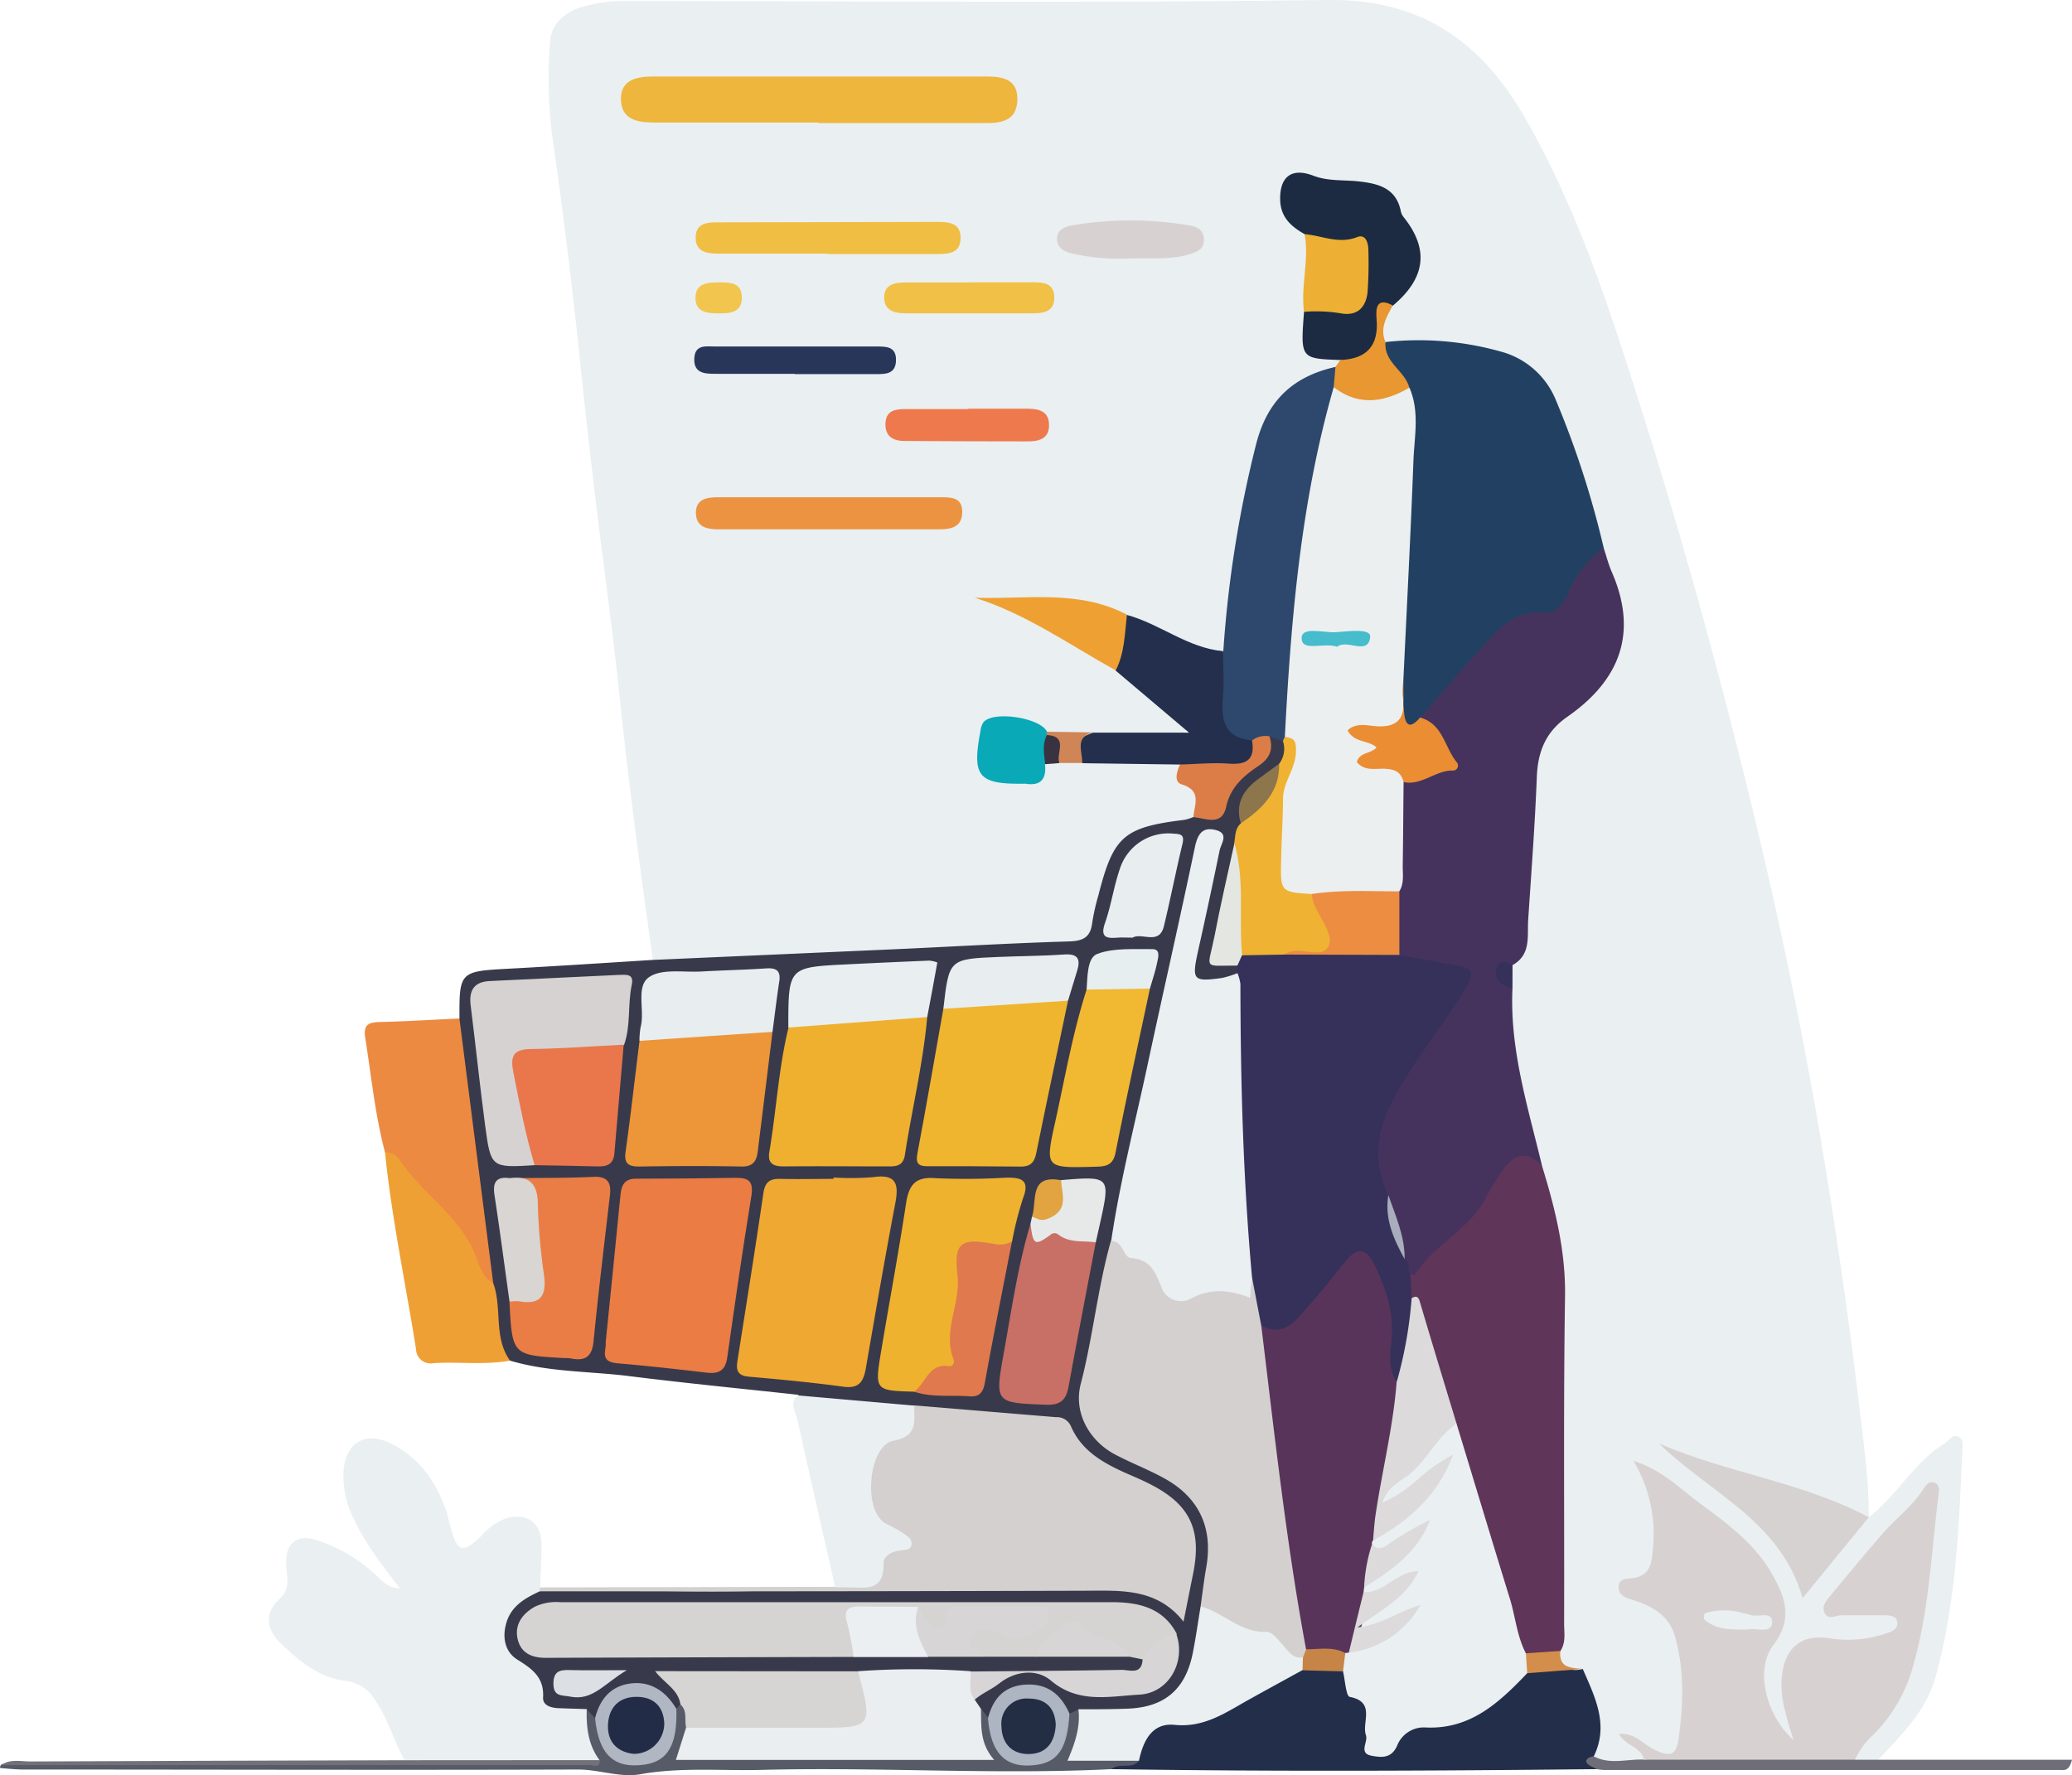 <svg xmlns="http://www.w3.org/2000/svg" viewBox="0 0 339.06 290.53"><defs><style>.cls-1{fill:#eaeff1;}.cls-2{fill:#383a4b;}.cls-3{fill:#d4d0cf;}.cls-4{fill:#232e4b;}.cls-5{fill:#ec8a42;}.cls-6{fill:#efa035;}.cls-7{fill:#565b67;}.cls-8{fill:#6d6e78;}.cls-9{fill:#71717a;}.cls-10{fill:#46335d;}.cls-11{fill:#224162;}.cls-12{fill:#d7d2d1;}.cls-13{fill:#5f3559;}.cls-14{fill:#2d486c;}.cls-15{fill:#eeb63d;}.cls-16{fill:#1c2b42;}.cls-17{fill:#232f4d;}.cls-18{fill:#d7d2d2;}.cls-19{fill:#ec9341;}.cls-20{fill:#f0be43;}.cls-21{fill:#283759;}.cls-22{fill:#f1c047;}.cls-23{fill:#eea132;}.cls-24{fill:#ee794d;}.cls-25{fill:#d7d1d2;}.cls-26{fill:#edaf34;}.cls-27{fill:#09a9b8;}.cls-28{fill:#e89731;}.cls-29{fill:#dc7d48;}.cls-30{fill:#f2c54e;}.cls-31{fill:#cf8556;}.cls-32{fill:#d48e4b;}.cls-33{fill:#35315b;}.cls-34{fill:#393240;}.cls-35{fill:#d5d0d0;}.cls-36{fill:#efa831;}.cls-37{fill:#d6d3d3;}.cls-38{fill:#eb7c44;}.cls-39{fill:#efb030;}.cls-40{fill:#f0b52f;}.cls-41{fill:#ed9539;}.cls-42{fill:#efb22f;}.cls-43{fill:#eaeef1;}.cls-44{fill:#d6d2d1;}.cls-45{fill:#ea7d46;}.cls-46{fill:#f1b831;}.cls-47{fill:#ea764c;}.cls-48{fill:#c86f66;}.cls-49{fill:#d7d4d4;}.cls-50{fill:#efb233;}.cls-51{fill:#e8edef;}.cls-52{fill:#e9eff0;}.cls-53{fill:#e0794e;}.cls-54{fill:#e8eef0;}.cls-55{fill:#d8d5d2;}.cls-56{fill:#d8d5d6;}.cls-57{fill:#ebeff2;}.cls-58{fill:#e7e9e9;}.cls-59{fill:#aeb5c2;}.cls-60{fill:#b1b6c3;}.cls-61{fill:#e7eef0;}.cls-62{fill:#e4e7e1;}.cls-63{fill:#dcdfe3;}.cls-64{fill:#8d754c;}.cls-65{fill:#e2a341;}.cls-66{fill:#c68447;}.cls-67{fill:#eceff0;}.cls-68{fill:#ec8d41;}.cls-69{fill:#eb8d33;}.cls-70{fill:#a8aebc;}.cls-71{fill:#dcdadb;}.cls-72{fill:#59345a;}.cls-73{fill:#232d44;}.cls-74{fill:#222c46;}.cls-75{fill:#46bccc;}</style></defs><title>products01</title><g id="图层_2" data-name="图层 2"><g id="图层_1-2" data-name="图层 1"><path class="cls-1" d="M305.81,248.31c4.66-3.55,7.41-9.05,12.51-12.14.72-.43,1.16-1.57,2.21-1,.8.4.62,1.34.59,2.06-.55,12.52-1,25-4.39,37.24-1.61,5.76-5.68,9.48-9.41,13.6-.94,1.21-2.17.88-3.39.66-1.57-1.45-.7-3,.3-4,9-9,9.35-20.82,10.8-32.29.26-2.11.26-4.26.55-6.92a155.34,155.34,0,0,0-15.05,17c2.64.87,4.93.27,7.11.57,1.54.22,3.31.39,3.64,2.2.38,2-1.32,2.84-2.91,3.44-2.81,1-5.77.88-8.7.93-5.26.09-7.43,2.78-6.58,8.11.24,1.51.82,2.95,1.1,4.45.19,1,.37,2.19-.66,2.77-1.27.72-2.15-.29-2.92-1.13-3.27-3.54-4.23-11.53-1.38-15.45,1.85-2.53,1.79-4.72.79-7.38a23,23,0,0,0-6.52-8.83,136.09,136.09,0,0,0-12.84-10c.95,6.38,3.71,12.81-3,18,11.24,4.88,9.15,14.66,8.52,23.68-.31,4.53-2.64,5.29-6.46,2.86-.28-.18-.47-.51-.85-.51a1.66,1.66,0,0,1,.58,1,1.38,1.38,0,0,1-.81,1.56c-2.69.08-5.4.78-8-.46-.89-2.76.37-5.69-.69-8.47-.62-1.61-.56-3.49-2-4.78-1.75-1.36-4.21-2.23-3.76-5.19.58-11.71.14-23.43.25-35.14.06-6.11-.24-12.24.08-18.33A69.55,69.55,0,0,0,251,191.58c-1.55-6.35-3.45-12.62-4.4-19.12a40.09,40.09,0,0,1-.24-10.55c.3-1.29-.33-2.62.15-3.9,2.48-4.52,2.45-9.57,2.58-14.45.16-5.6,1-11.15,1-16.75a13,13,0,0,1,4.26-9.49c2.29-2.21,4.52-4.48,6.73-6.77,2.77-2.86,3.92-6.12,2.82-10.11-1-3.43-1.68-6.92-2.66-10.34-1.88-6.89-4.11-13.67-6.38-20.45S248.15,59,241.08,58a55.07,55.07,0,0,0-10.64-.83,6.07,6.07,0,0,1-3.72-.6c-2.55-2.25-1.07-4.54-.05-6.82.52-.71,1.09-1.39,1.61-2.1,5.46-7.56,2-15.6-7.36-16.87-2.13-.29-4.29-.32-6.42-.77-1.12-.23-2.27-.34-3,.95a3.53,3.53,0,0,0,0,3.62c.77,1.47,2.27,2.4,2.94,4,1.95,4.12-.13,8.22,0,12.32a9.22,9.22,0,0,1,.19,2.22c-.24,2.72.31,4.76,3.69,4.56a1.64,1.64,0,0,1,1.25.75A1.86,1.86,0,0,1,219,60.6c-8.92,3.17-12.06,10.38-13.62,18.94-1.28,7-3,13.89-3,21a9.6,9.6,0,0,1-1.71,6.12c-1.79,1.42-3.63.72-5.4,0a103.89,103.89,0,0,1-11.42-5.2c-6.8-3-14.16-1.94-20.92-3,3.16.25,6.42.9,8.93,3.7,1.09,1.22,2.84,1.62,4.39,2.17a18.42,18.42,0,0,1,7.31,4.64,87.14,87.14,0,0,1,8.38,6.57c1.16,1,2.68,2.08,2.14,3.72-.62,1.87-2.65,1.7-4.26,1.75-3.54.11-7.1.07-10.65.07-2.52-.39-5.12,0-7.61-.62-1.65-.86-3.2-1.82-5.25-1.78-4,.08-5.88,2.93-4.15,6.46.75,1.55,5.14,2,7.23.63.62-.39,1-1.08,1.7-1.49a4.74,4.74,0,0,1,2.42-.56,12.19,12.19,0,0,1,4-.15c5.11-.15,10.24-.91,15.3.54,1.37,1.14,2,2.82,3,4.26,1.54,2.36,1.44,4.77-1.18,6.56a4.66,4.66,0,0,1-1.48.31c-7.83.8-9.83,2.57-11.78,10.07-2.9,11.13-1.14,9.29-12.71,10-12.14.72-24.3.92-36.43,1.95-7.3.62-14.69.76-22,1-1.27,0-2.59.12-3.4-1.2-2-14.32-3.94-28.65-5.43-43-1.24-12-3-23.93-4.36-35.9C95.79,68.09,94.87,58,93.69,47.89q-1.51-13.05-3.37-26A77,77,0,0,1,90,7c.15-3.07,2.39-5,5.29-5.89a24.25,24.25,0,0,1,7.16-.94C140.75.18,179,.51,217.27,0c15.14-.2,25,6.7,32.14,19.05,9,15.56,14.34,32.59,19.71,49.6,6.06,19.19,11.41,38.57,16.27,58.1,4.92,19.74,9.16,39.62,12.55,59.67q4.35,25.71,7.23,51.65a95.49,95.49,0,0,1,.66,10.26,2.47,2.47,0,0,1-1.85.21c-9.36-4-19.41-6-27.93-9.56,6.32,4.91,14.47,9.22,18.49,17.85.78,1.67,1.59,1.29,2.47.15,1.56-2,3.31-3.86,4.86-5.87A6.83,6.83,0,0,1,305.81,248.31Z"/><path class="cls-2" d="M106.75,157.11q19.81-.87,39.62-1.75c9.52-.43,19-1,28.57-1.28,2.35-.07,3.51-.71,3.79-3.06a34.92,34.92,0,0,1,1-4.45c2.47-9.72,4.13-11.17,14.09-12.39a7.73,7.73,0,0,0,1.44-.45,8.87,8.87,0,0,0,5.53-4.78c1.76-3.3,5.6-5.07,7-8.78a2.54,2.54,0,0,1,2.72.83,3.76,3.76,0,0,1-.06,4,16,16,0,0,1-3.26,3.15,7.49,7.49,0,0,0-3.15,6.92c-.23,1.25-.6,2.46-.92,3.69-1.22,4.22-1.28,8.68-2.62,12.86-.89,2.77-.35,4.83,2.27,6.23a2.24,2.24,0,0,1,.07,1.76c-1.77,2.37-4.17,2.39-6.5,1.32s-2.21-3.53-1.76-5.69c.84-4.12,1.87-8.2,2.75-12.31.28-1.35.86-2.68.12-4.16-5.35,21.31-9.62,42.87-14.51,64.28-1.44,7.88-3,15.73-4.52,23.6-.84,4.44.85,7.37,4.4,9.63a56.77,56.77,0,0,0,5.05,2.69c10,5,12.3,9.59,10.53,20.52a34,34,0,0,1-.79,3.74,54,54,0,0,1-.92,7.18c-1.33,6.58-5.41,10.18-12.08,10.7a38.91,38.91,0,0,1-7.24,0A21.13,21.13,0,0,1,175,281a3.58,3.58,0,0,1-1.53-1.08c-3.74-4.26-7.06-4.09-10.35.54a3.08,3.08,0,0,1-1.13,1c-1.18.21-1.82-.57-2.44-1.37a3,3,0,0,1-.41-2.35c3.16-3.82,8.83-5.24,14.63-3,3.88,1.49,7.75,1.37,11.65,1.08,4.52-.34,6.9-4.24,5.38-8.3a12.64,12.64,0,0,0-9-3.73c-15.4-.53-30.79-.65-46.2-.18-13.76.42-27.53.07-41.31.11-1.77,0-3.59-.15-5.27.61-1.35.6-2.51,1.49-2.27,3.15.23,1.5,1.48,2,2.82,2.13a41.39,41.39,0,0,0,4.59.13c15.17.15,30.34-.3,45.51.24a69,69,0,0,1,12.11,0c3.06-.84,6.17.55,9.22-.25a77,77,0,0,1,8.59.24c5.07-.64,10.13.21,15.2.15a2.87,2.87,0,0,1,2.6,1.24c.31,2.79-1.62,3.57-3.71,3.68-3.51.18-7,.48-10.53-.55a17.74,17.74,0,0,0-9.72,0A10.13,10.13,0,0,1,159,275a121.69,121.69,0,0,1-17.81-.11c-10,.85-20-.07-30.27-.63-.1,1.79,1.39,2.79,1.13,4.18a2,2,0,0,1-.81,1.47c-1.16.39-1.89-.33-2.69-1-4.44-3.58-6.41-3.26-9.76,1.56a3.49,3.49,0,0,1-1.09,1c-1,.34-1.89-.26-2.85-.23-3.87.06-7-1-8.11-5.23-.49-1.8-2.39-2.53-3.49-3.91-1.88-2.36-2.63-4.93-1.25-7.74s3.35-4.76,6.83-4.2c15.15,0,30.36.8,45.44-.22,15.66-1,31.28-.62,46.91-.95,3.22-.07,6.38.14,9.27,1.77,1.64.93,2.4.59,2.91-1.36,2.09-8,0-12.58-7.67-15.91-4.37-1.91-8.49-4.13-11.38-8.1-1.34-1.84-3.37-2.18-5.42-2.34-6.47-.49-12.93-1.17-19.38-1.84-5.65.07-11.2-.92-16.78-1.53a2.67,2.67,0,0,1-2.12-1.4c-9.2-1-18.41-1.9-27.59-3.05-6.52-.82-13.17-.64-19.55-2.54-2.3-.75-2.84-2.73-3.13-4.74a77.83,77.83,0,0,1-.83-8.22c-.23-5.19-1.84-10.16-2.26-15.33-.66-7.94-2.26-15.78-2.84-23.74a6.11,6.11,0,0,1,.78-4c-.05-7.59.1-7.69,7.91-8.11S98.86,157.61,106.75,157.11Z"/><path class="cls-1" d="M88.34,260.44c-2.47,1.14-4.77,2.44-5.54,5.37-.63,2.36-.08,4.6,1.84,5.8,2.45,1.53,4.42,2.91,4.23,6.21-.07,1.33,1.33,1.71,2.56,1.75,1.52.06,3,.1,4.58.15.88,2,1.53,4.15,2.24,6.25.37,1.08.82,2.16-.67,2.79-9.54.34-19.07.07-28.59.13-1,0-2.07.1-2.81-.84-1.79-3.22-2.71-6.85-4.87-9.91a6.22,6.22,0,0,0-4.58-3C52.3,274.62,49,271.93,46,269c-2.36-2.24-2.88-4.91-.25-7.31,1.64-1.49,1.31-3.19,1.13-4.92-.44-4.26,1.65-6,5.61-4.48a26.26,26.26,0,0,1,9.07,5.53c1,.93,1.83,2,3.92,2.19-3-3.89-5.69-7.39-7.58-11.39a15.65,15.65,0,0,1-1.69-7.74c.27-4.62,3.42-6.71,7.6-4.7,4.73,2.26,7.55,6.27,9.22,11.14.28.84.44,1.72.68,2.58,1.12,4.18,2,4.44,5.12,1.41a9.72,9.72,0,0,1,4-2.82c3.46-1,5.84.83,5.78,4.42,0,2.29-.16,4.58-.24,6.86C88.88,260,88.87,260.26,88.34,260.44Z"/><path class="cls-3" d="M88.34,260.44a4.68,4.68,0,0,1,0-.64l48.34-.09a1.76,1.76,0,0,1,1.53-1c4.58.63,4.93-4,7.4-6,1.09-.86-.27-1.45-.85-2-5.23-5-4.73-12.61,1.34-16.36,1.84-1.13,2-3.19,3.46-4.34,7.74.64,15.49,1.3,23.23,1.93a2.49,2.49,0,0,1,2.44,1.46c1.81,4.2,5.52,6.16,9.43,7.88,1.16.51,2.33,1,3.47,1.59,6.57,3.31,8.57,7.47,7.11,14.69-.48,2.37-.95,4.75-1.57,7.85-4.39-5.56-10.31-5.07-16.18-5.06Q132.94,260.48,88.34,260.44Z"/><path class="cls-4" d="M259,273.15c2,4.61,4.34,9.16,1.79,14.33-.85.94,1.21,1.16.5,2.07-26.48.28-53,.4-79.44,0,0-2.12,2.6-1.58,3.18-3.12a10,10,0,0,1,9.84-5.9c3.67.06,6.36-2.36,9.36-3.95s5.64-4,9.29-4.18a9.57,9.57,0,0,1,6.16.37c2.71,2.91,4.94,6.09,5.3,10.22.19,2.16.82,3.38,2.88,1.32a10.87,10.87,0,0,1,7.2-3c4.42-.36,7.74-3,11-5.6,1.38-1.1,2.52-2.52,4.28-3.12C253.36,271.31,256.07,274,259,273.15Z"/><path class="cls-5" d="M75.18,166.69q2.76,21.66,5.53,43.33c-1.64.54-2.54-.65-2.93-1.74-2.4-6.74-8.31-10.79-12.26-16.33A16.24,16.24,0,0,0,63,188.6c-1.62-6.15-2.24-12.47-3.23-18.72-.36-2.23.57-2.57,2.43-2.61C66.56,167.16,70.87,166.89,75.18,166.69Z"/><path class="cls-1" d="M149.6,230.05c0,2.59.65,5-3.42,5.75s-5.2,11.85-.93,13.71A20.37,20.37,0,0,1,147.9,251c.63.41,1.36.94,1.27,1.75-.1,1-1.08.89-1.8,1-1.4.14-2.82.89-2.79,2.15.12,4.76-3.16,3.87-6,3.89-.64,0-1.27,0-1.9,0-2.09-9.18-4.19-18.36-6.22-27.56-.28-1.25-1.35-2.61.1-3.85Z"/><path class="cls-6" d="M63,188.6a2.8,2.8,0,0,1,2.32,1.13C69.11,195.51,75.59,199.17,78,206c.52,1.5,1.09,3.16,2.71,4,1.51,4.1,0,8.86,2.75,12.69-4.16.74-8.36.16-12.53.41a2.38,2.38,0,0,1-2.85-2.28C66.38,210.1,64.11,199.44,63,188.6Z"/><path class="cls-7" d="M186.38,288.17c-1.19,1.5-3.22.23-4.52,1.38-19.07.94-38.15-.38-57.23.12-6.61.17-13.22-.47-19.83.71-3.36.6-6.76-.78-10.23-.77-30.23.1-60.46,0-90.7,0-1.26,0-2.52-.14-3.78-.23a.31.31,0,0,1-.09-.23,1.61,1.61,0,0,1,.2-.33c1.35-.59,2.76-.3,4.15-.3q44.85,0,89.7,0c1.35,0,2.8.47,4.07-.43-1.86-2.49-2.19-5.37-2.11-8.35l1.37,1.48c1.2.43,1.09,1.55,1.39,2.5,1,3.09,2.9,4.36,6,4s4.5-2.08,4.66-5.06c.06-1.13,0-2.34,1.24-3l.64-.69c2.38.3,1.9,2.13,2,3.67-.43,3.1.8,4,4,4,12.93-.19,25.87-.14,38.81,0,2.53,0,3.88-.33,3.11-3.31a3,3,0,0,1,1.32-3.65l1.22,1.53c1,.39,1.1,1.28,1.28,2.17.63,3.13,2.63,4.52,5.75,4.36s4.67-1.77,5-4.76c.1-1,.18-2.05,1.31-2.54l1.43-.69c1.93,3.44,1.72,4.74-1.2,6.93C179,287.15,183.05,285.3,186.38,288.17Z"/><path class="cls-8" d="M261.3,289.55c-.59-.36-1.44-.58-1.68-1.1s.5-.95,1.18-1c2.66,1.43,5.49.41,8.23.54,4.32-.46,8.53-1.6,12.93-1.51,5.57.11,11.14,0,16.72.05,1.76,0,3.6-.12,4.89,1.48l3.75,0h31.74c-.49,2-1.38,1.67-2,1.67q-37.31,0-74.61,0A9,9,0,0,1,261.3,289.55Z"/><path class="cls-9" d="M98.12,288.07c.12,1.43-1,.81-1.55.81q-48.18,0-96.37,0c1.5-1.06,3.21-.58,4.82-.59q30.59-.13,61.16-.2Z"/><path class="cls-10" d="M247.5,161.76c-.47,10.05,2.56,19.51,4.85,29.1-4.06-.8-6.06,1.78-7.5,4.85-2.65,5.62-8.45,8.34-11.87,13.24a1.78,1.78,0,0,1-2.43.28c-1.21-.82-1.36-2.13-1.61-3.4-.78-3.39-1.41-6.83-3.28-9.86-2.34-5.83-1.69-11.33,1.2-16.89,3.54-6.79,8.84-12.42,12.17-19.33-3.41-1.71-8.08.08-10.7-3.86-1.14-3.38-.6-6.82-.42-10.25-.26-5.5-.64-11,.2-16.49,1-2.57,3.59-2.59,5.69-3.18,2.64-.74,2.85-1.86,1.4-4a35.61,35.61,0,0,1-3.23-4.67,3.66,3.66,0,0,1,1.27-3.08c3.74-3.67,6.84-7.91,10.53-11.61,1.95-2,4.14-3.41,7-3.53a5.16,5.16,0,0,0,4.78-3.22,19.1,19.1,0,0,1,3.33-4.65c.93-1,1.83-2.24,3.54-1.55.43,1.31.77,2.66,1.32,3.93,4.37,10,1.32,17.75-7.26,23.72-3.57,2.48-4.87,5.77-5,10-.31,7.76-.9,15.5-1.41,23.25-.17,2.68.5,5.67-2.53,7.38C245.42,159.21,246.62,160.48,247.5,161.76Z"/><path class="cls-11" d="M262.43,89.67A17.26,17.26,0,0,0,256.62,97c-.74,1.8-2,3.48-3.79,3.29-5.51-.55-8.18,3.3-11.21,6.65s-6.17,7-9.24,10.57c-.11,1.21-.76,1.88-2,1.61a1.92,1.92,0,0,1-1.4-2c-.12-2.24-.33-4.46-.67-6.67-.24-9.88.5-19.74,1-29.6.24-5.31.94-10.59.51-15.91-.37-1.66-1.7-2.73-2.51-4.12s-1.82-3.05-.58-4.84a49.64,49.64,0,0,1,18.82,1.55,13.46,13.46,0,0,1,9.07,8A151.77,151.77,0,0,1,262.43,89.67Z"/><path class="cls-12" d="M303.57,288,269,288c-.44-2.13-3-2.24-4.07-4.2,2.6-.26,4,1.71,5.79,2.56,2.11,1,3.53,1.34,3.95-1.67.8-5.72,1-11.4-.62-17-.92-3.09-3.37-4.64-6.27-5.64-1.18-.41-2.81-.65-2.91-2.1-.12-1.83,1.65-1.48,2.82-1.76,2.62-.63,2.61-2.95,2.8-4.88a23.33,23.33,0,0,0-3.19-14.22c4.83,1.55,7.62,4.57,10.81,6.91,4.4,3.24,8.88,6.51,11.71,11.34,2.21,3.79,3.74,7.5.38,11.88-3.06,4-1.28,11.49,3.31,15.58a55.73,55.73,0,0,1-1.79-6.49c-.8-5.36.62-11.33,7.77-10.16a19.49,19.49,0,0,0,9.07-.78c1-.32,2.13-.75,1.9-2-.2-1-1.37-1-2.25-1-2.3,0-4.59,0-6.89,0-.93,0-2.12.86-2.75-.42-.51-1.07.29-2,.92-2.74,2.82-3.43,5.67-6.85,8.58-10.21,2.17-2.5,4.89-4.49,6.69-7.33.39-.6,1-1.36,1.84-1s.71,1.32.62,2c-1.18,9.31-1.51,18.75-4.12,27.84A25.41,25.41,0,0,1,306.47,284,12.05,12.05,0,0,0,303.57,288Z"/><path class="cls-13" d="M230.8,208.5c.25.07.67.25.71.18,3.15-5.06,9.18-7.49,11.83-13a36.36,36.36,0,0,1,2.18-3.58c1.83-2.89,3.93-4.3,6.83-1.23,2.13,6.93,3.86,13.85,3.75,21.26-.27,17.87-.1,35.74-.15,53.61,0,1.49.32,3.08-.61,4.47-1.25,1.93-3,1.91-5,1.38s-2.63-2-3.08-3.59q-4.65-16.73-9.94-33.26a6.86,6.86,0,0,1-.12-1.13c-1.87-6.12-4.18-12.11-5.38-18.43-.25-1.29-1.42-2-1.85-3.25A3,3,0,0,1,230.8,208.5Z"/><path class="cls-14" d="M209.94,121.28l-2.2-.77A4.22,4.22,0,0,1,204,122c-4.32-.66-5.35-1.61-5.3-5.87,0-3.21-1.08-6.68,1.48-9.53a189.77,189.77,0,0,1,5.36-33.86c1.84-7.25,6.09-11.13,13-12.69,1.51,1.32.89,2.88.53,4.42-1.33,8.25-3.38,16.37-4.53,24.68-1.29,9.29-2,18.62-2.86,27.94a9.22,9.22,0,0,1-.74,3.32A2.14,2.14,0,0,1,209.94,121.28Z"/><path class="cls-15" d="M133.92,20.05q-13.39,0-26.79,0c-2.76,0-5.48-.41-5.52-3.8s2.84-3.73,5.51-3.73l54.36,0c2.66,0,5.07.49,5,3.78s-2.33,3.84-5,3.84c-9.19,0-18.38,0-27.57,0Z"/><path class="cls-16" d="M219.33,58.92c-6.52-.23-6.52-.23-5.94-7.88,1.22-1.83,3.07-1.47,4.85-1.45,3.35,0,4.07-.69,4.2-4.36.09-2.46.44-5.07-3.48-4.74a6.1,6.1,0,0,1-5.47-2.17c-2.18-1.22-3.9-2.73-4-5.52-.13-3.81,1.81-5.42,5.38-4.06,2.58,1,5.25.64,7.88,1,3.08.37,5.73,1.23,6.46,4.76a2.36,2.36,0,0,0,.45,1c4.23,5.26,3.67,10-1.75,14.54-2.63.68-1.82,3-2.06,4.68C225.27,58.61,223.44,59.9,219.33,58.92Z"/><path class="cls-17" d="M200.14,106.57c0,2.42.19,4.85,0,7.25-.35,3.81,0,6.93,4.77,7.37,1.54,2.29.7,4.11-1.62,4.75-3.4.93-7,1.62-10.18-.81l-16-.22c-1.57-3.27-1.38-3.84,1.74-5h15.72l-12-10.15c-.59-3.28-1.12-6.55,1.83-9.12C189.83,102.11,194.34,106.05,200.14,106.57Z"/><path class="cls-18" d="M305.81,248.31c-3.45,4.22-6.91,8.44-10.82,13.24-3.68-12.73-15.25-17.19-23.49-25.29,11.18,4.84,23.48,6.3,34.33,12.07Z"/><path class="cls-19" d="M135.91,81.38h18c1.71,0,3.54,0,3.55,2.36s-1.58,2.89-3.62,2.89c-12.11,0-24.22,0-36.33,0-1.77,0-3.52-.37-3.63-2.51-.12-2.47,1.79-2.74,3.7-2.74h18.36Z"/><path class="cls-20" d="M135.45,41.51H117.51c-1.93,0-3.77-.34-3.67-2.78.1-2.28,2-2.34,3.67-2.34l35.88-.07c1.87,0,3.8.13,3.8,2.63s-1.95,2.62-3.8,2.63c-6,0-12,0-17.94,0Z"/><path class="cls-21" d="M130.06,61.18h-13c-1.74,0-3.54-.08-3.45-2.47s1.93-2,3.42-2q13.17,0,26.35,0c1.57,0,3.26-.05,3.24,2.2s-1.57,2.32-3.21,2.32H130.06Z"/><path class="cls-22" d="M158.58,46.2h10.33c1.73,0,3.53.07,3.61,2.37s-1.54,2.7-3.36,2.71c-7,0-14,0-21,0-1.77,0-3.52-.46-3.48-2.64s1.87-2.41,3.61-2.41h10.33Z"/><path class="cls-23" d="M184.41,100.6c-.36,3.09-.37,6.25-1.83,9.12-7.54-4.16-14.62-9.24-23.06-11.89C167.93,98.12,176.48,96.43,184.41,100.6Z"/><path class="cls-24" d="M158.45,66.89c3.17,0,6.35,0,9.52,0,1.94,0,3.73.33,3.69,2.75,0,2.15-1.64,2.6-3.47,2.6q-10.08,0-20.17-.07c-2,0-3.22-.84-3.12-2.92s1.64-2.3,3.27-2.3h10.28Z"/><path class="cls-25" d="M184,42.33a34.05,34.05,0,0,1-8.43-.82c-1.35-.29-2.56-.87-2.59-2.36s1.07-2,2.52-2.28a57.64,57.64,0,0,1,19,0c1.38.24,2.49.72,2.51,2.34s-1.11,2-2.44,2.42C191.54,42.55,188.48,42.18,184,42.33Z"/><path class="cls-26" d="M213.49,38.32c2.85.24,5.55,1.67,8.58.49,1.41-.56,1.85.93,1.85,2.15a67.32,67.32,0,0,1-.13,6.82c-.25,2.49-1.66,4-4.35,3.51a24.58,24.58,0,0,0-6.05-.25C212.83,46.8,214.26,42.57,213.49,38.32Z"/><path class="cls-27" d="M171,125.07c.26,2.38-.64,3.6-3.18,3.2a2.41,2.41,0,0,0-.38,0c-7.35.08-8.41-1.2-7-8.61a3.4,3.4,0,0,1,.46-1.41c1.53-2,9.36-.79,10.43,1.51a5.61,5.61,0,0,1,.66,1.11A3.93,3.93,0,0,1,171,125.07Z"/><path class="cls-28" d="M219.33,58.92c4.33-.18,6.32-2.34,5.93-6.75-.15-1.72,0-3.6,2.65-2.18-1,1.87-2.18,3.71-1.19,6-.31,3.34,3.2,4.68,3.91,7.48-3.16,4.6-9.72,4.55-12.39-.09l.3-3.34Z"/><path class="cls-29" d="M193.08,125.13c2.67-.07,5.35-.34,8-.15,3,.22,4.31-.74,3.8-3.79a3.61,3.61,0,0,1,2.86-.68c.63,2.07.16,3.52-1.8,4.84-2.4,1.61-4.59,3.46-5.29,6.69s-3.32,1.88-5.36,1.7c.13-2,1.45-4.32-1.88-5.35C192,127.94,192.61,126.3,193.08,125.13Z"/><path class="cls-30" d="M117.75,46.22c1.7,0,3.54,0,3.64,2.33.1,2.56-1.81,2.74-3.68,2.74s-3.92-.1-3.9-2.57S115.9,46.23,117.75,46.22Z"/><path class="cls-31" d="M171.31,120.3a1.1,1.1,0,0,1,0-.54l7.52.11c-3.07.82-1.63,3.2-1.75,5l-3.73,0C171.67,123.82,172.67,121.53,171.31,120.3Z"/><path class="cls-32" d="M249.69,270.59l5.64-.39c-.28,2.89,1.85,2.75,3.7,2.95l-9.12.7A2.29,2.29,0,0,1,249.69,270.59Z"/><path class="cls-33" d="M247.5,161.76c-1.68-.42-3.11-1.24-2.64-3.22.35-1.5,1.57-1.21,2.65-.61C247.51,159.21,247.51,160.49,247.5,161.76Z"/><path class="cls-34" d="M171.31,120.3c3.66.2,1.39,3.06,2.05,4.59l-2.33.18C170.86,123.47,170.52,121.85,171.31,120.3Z"/><path class="cls-33" d="M230.8,208.5c.06,1.32.12,2.65.19,4,1.89,4.9.82,9.36-2,13.57-2.38.56-2.33-1.34-2.56-2.71a43.37,43.37,0,0,1-.19-6.45,15.85,15.85,0,0,0-1-5.19c-1.92-5.44-2.55-5.56-6.28-1.41a76.49,76.49,0,0,1-5.87,6.46c-2.74,2.44-4.75,2.44-7.68.22-1.67-2.51-.75-5.66-2.08-8.26-1.7-14.29-1.88-28.64-1.76-43a21.4,21.4,0,0,1,.85-6.38v-1.26a2.33,2.33,0,0,1,1.07-2.41c2.23-1.13,4.61-.76,7-.76,4.54,1,9.07-.25,13.61-.06,1.77.07,3.59-.1,4.91,1.46l9.69,1.71c2.29.4,2.54,1.29,1.33,3.36-3.82,6.54-8.84,12.28-12.29,19.07-2.57,5.06-3,10-.56,15.18.12,3.68,1.95,6.93,2.66,10.47C231,206.54,230.11,207.84,230.8,208.5Z"/><path class="cls-35" d="M204.88,209.06c.5,2.62,1,5.25,1.51,7.87,3.24,5,2.6,10.78,3.49,16.22,1.74,10.65,2.42,21.46,4.63,32a18.35,18.35,0,0,1,.18,4.19,3,3,0,0,1-1.18,2.22c-.68.42-1.63.73-2.14.25-3.78-3.57-9.23-3.88-13.28-6.88a4.92,4.92,0,0,1-1.62-2.06c.3-2.12.55-4.26.92-6.37,1.12-6.28-1.07-11.27-6.64-14.42-2.64-1.5-5.52-2.57-8.22-4-4.17-2.17-6.93-6.78-5.67-11.61,2-7.69,2.76-15.7,4.93-23.39,3.87-.11,6.7,2.05,8.51,5,1.67,2.73,3.39,3.47,6.23,2.35a6.7,6.7,0,0,1,5.23-.18C203.43,211.07,204,209.74,204.88,209.06Z"/><path class="cls-1" d="M204.88,209.06c-.1,1-.2,2-.33,3.35-3.32-1.33-6.49-1.62-9.73.16a3.39,3.39,0,0,1-4.77-1.92c-1-2.54-1.84-4.52-5-4.76-1.3-.1-1.21-2.86-3.22-2.75,1.46-9.92,4-19.63,6.08-29.43,2.5-11.65,5.16-23.28,7.61-35,.44-2.12,1.19-3.44,3.43-2.86s.85,2.22.62,3.37q-1.68,8.21-3.51,16.38c-1.06,4.84-.86,5.11,3.91,4.46a16,16,0,0,0,2.53-.79,7.69,7.69,0,0,1,.48,1.76C203,177.1,203.43,193.1,204.88,209.06Z"/><path class="cls-36" d="M136.4,192.72a45.16,45.16,0,0,0,6.48-.06c3.74-.55,4.24,1.06,3.63,4.25-1.71,9-3.26,18-4.82,27-.37,2.14-1.06,3.4-3.64,3.05-5.16-.7-10.35-1.19-15.54-1.65-1.78-.16-2.08-1-1.84-2.54,1.44-9.16,2.91-18.32,4.25-27.49.26-1.76,1-2.38,2.7-2.34,2.93.07,5.86,0,8.78,0Z"/><path class="cls-37" d="M187,271.59l-2.15-.44c-2.58-1.42-5.95-1-8-3.81-.74-1-2.17,0-3,.67a36.12,36.12,0,0,1-4.25,3.14h-8.45c-1.51-.51-3.68-.64-3.16-2.93.55-2.44,2.67-2.84,4.85-2.46s4.37,1.7,6.83-1.4c-5.35.74-10.23-2.12-14.69,2.11-2.52,2.38-3.89-.88-5.67-1.92a9.71,9.71,0,0,0-2.28-.18c-1.9,0-4-.56-5.66.29-2.05,1.06-.19,3.26-.7,4.88a3.9,3.9,0,0,1-.91,1.64q-25.23.06-50.46.15c-2.3,0-4.08-.78-4.6-3.11s.79-4.14,2.87-5.28a8.19,8.19,0,0,1,4.09-.72q45.1,0,90.22,0c4.31,0,8.4.83,10.69,5.19A8.89,8.89,0,0,1,187,271.59Z"/><path class="cls-38" d="M99.11,219.74c.84-8.31,1.65-16.27,2.43-24.23.16-1.59.7-2.61,2.55-2.6q8.2,0,16.4-.14c2.16,0,2.82.7,2.46,3-1.43,8.77-2.69,17.57-3.94,26.38-.3,2.12-1.33,2.75-3.36,2.51-4.91-.59-9.84-1.13-14.77-1.55C98,222.83,99.31,220.78,99.11,219.74Z"/><path class="cls-39" d="M151.73,166.46c-.68,7.59-2.48,15-3.65,22.53-.27,1.76-1.31,1.92-2.68,1.91-5.72,0-11.44-.06-17.17,0-1.77,0-2.65-.52-2.33-2.41,1.15-6.76,1.5-13.63,3.13-20.31,1.51-2.35,4.06-1.53,6.19-2,4.09-1,8.31-.23,12.42-1.09A3.93,3.93,0,0,1,151.73,166.46Z"/><path class="cls-40" d="M174.77,163.78c-1.75,8.33-3.52,16.65-5.21,25-.31,1.53-1,2.17-2.55,2.15-5.1-.06-10.2-.07-15.29-.06-1.56,0-1.88-.59-1.59-2.12,1.48-7.87,2.84-15.77,4.24-23.65.15-.21.27-.54.46-.59C161.42,162.7,168,161.16,174.77,163.78Z"/><path class="cls-41" d="M126.41,168.88q-1.2,9.8-2.42,19.61c-.19,1.53-.77,2.47-2.64,2.43-5.58-.12-11.16-.09-16.74,0-1.75,0-2.52-.44-2.24-2.42.84-6,1.52-12.06,2.27-18.09,2.07-2.65,5.18-1.44,7.79-2.05,3.84-.91,7.81-.29,11.71-.56A2.42,2.42,0,0,1,126.41,168.88Z"/><path class="cls-42" d="M149.58,227.77c-6.43-.18-6.46-.19-5.38-6.7,1.34-8,2.83-16,4.06-24.07.46-3,1.45-4.46,4.83-4.17a112.57,112.57,0,0,0,11.47-.08c2.41-.05,4.08.23,2.83,3.41a55,55,0,0,0-1.77,7c-.91,1.94-2.63,1.71-4.29,1.6-2.27-.15-3.46.94-3.26,3.16.42,4.6-1.2,9.07-.85,13.66.1,1.38-.26,2.78-1.65,3.12C153.3,225.29,152.17,228,149.58,227.77Z"/><path class="cls-43" d="M160.52,279.68c.08,2.78-.23,5.63,2.17,8.36H110.6l1.65-5.23c1.41-1.67,3.36-1.56,5.25-1.57,6.34,0,12.68-.06,19,0,2.68,0,4.21-.61,3.33-3.72a4.07,4.07,0,0,1,.58-4,131.39,131.39,0,0,1,18.4,0c1.67,1.33.67,3,.67,4.62Z"/><path class="cls-44" d="M87.48,190.7c-7.09.43-7.16.44-8.09-6.47-.87-6.55-1.55-13.12-2.37-19.67-.32-2.53.6-3.91,3.21-4,7-.33,14-.67,21-1,1.09,0,2.57-.31,2.15,1.62-.69,3.24-.13,6.63-1.25,9.81-3.55,2.69-7.84,1.45-11.76,2.1-4.94.82-5,.49-4.15,5.53.47,2.62,1,5.22,1.67,7.81C88.2,187.86,88.85,189.38,87.48,190.7Z"/><path class="cls-1" d="M196.47,262.91c3.74,1,6.52,4.36,10.82,4.17.92,0,2,1.45,2.83,2.38s1.55,2.06,3.09,1.79a1.38,1.38,0,0,1-.05,2.08c-2.89,1.59-5.79,3.17-8.67,4.77-3.84,2.13-7.37,4.7-12.29,4.2-3.69-.37-5.14,2.63-5.82,5.87h-11.7c1.23-2.85,2.14-5.53,1.79-8.42,2.67,0,5.34,0,8-.1,6.12-.21,9.57-3.17,10.74-9.23C195.7,267.93,196.05,265.41,196.47,262.91Z"/><path class="cls-45" d="M83.43,192.83c4.58-.06,9.16,0,13.74-.22,2.31-.09,2.87,1,2.64,3-.93,8-1.89,15.91-2.68,23.89-.24,2.53-1.35,3.31-3.69,2.83a7.2,7.2,0,0,0-1.14-.06c-8.48-.48-8.48-.48-8.93-9.22,3.86-1.47,4.82-4.21,3.68-8a10.85,10.85,0,0,1-.17-3.82A10,10,0,0,0,83.43,192.83Z"/><path class="cls-46" d="M188.17,161.8c-1.89,8.94-3.86,17.87-5.62,26.84-.46,2.34-1.89,2.27-3.6,2.32-7.84.21-7.95.2-6.31-7.19s2.88-14.67,5.17-21.8A8.44,8.44,0,0,1,188.17,161.8Z"/><path class="cls-47" d="M87.48,190.7C86,185.69,85,180.6,84,175.48c-.49-2.55-.09-3.75,2.84-3.79,5.07-.06,10.14-.46,15.22-.71-.51,5.92-1,11.83-1.52,17.76-.15,1.88-1.27,2.21-2.84,2.16C94.31,190.8,90.89,190.76,87.48,190.7Z"/><path class="cls-48" d="M179.31,203.33c-1.49,7.84-3,15.66-4.43,23.51-.41,2.31-1.34,3.17-3.77,3.07-8.18-.33-8.33-.27-6.91-8.14,1.3-7.2,2.33-14.47,4.43-21.5a4.53,4.53,0,0,0,3.58.94C174.69,200.78,177.4,201.11,179.31,203.33Z"/><path class="cls-49" d="M140.42,273.54c2.44,9.24,2.44,9.24-7.14,9.24l-21,0c-.32-1.27.26-2.76-.93-3.82-.36-2.48-2.69-3.51-4.15-5.45Z"/><path class="cls-50" d="M210.21,156.23l-7,.12c-1.63-1.25-1.51-3.07-1.55-4.82-.09-4.5.36-9,.3-13.5.21-1.14.1-2.38,1.08-3.27,1.84-3.41,4.57-6.25,6.27-9.75a4,4,0,0,0,.62-3.74c.1-.2.19-.42.27-.63,2.66-.2,3.51.56,2.88,3.68a104.49,104.49,0,0,0-1.91,11.92c-.08,1-.18,2-.3,3-.36,3.23.37,5.75,4,6.59,2.08,1.86,2.8,4.48,3.74,6.94.79,2.06.4,3.42-2.31,3.29A22.72,22.72,0,0,0,210.21,156.23Z"/><path class="cls-51" d="M126.41,168.88l-21.77,1.47a12.89,12.89,0,0,1,.19-2.25c.74-2.77-.87-6.66,1.42-8.2,2.11-1.41,5.63-.73,8.53-.9,3.54-.2,7.09-.27,10.63-.51,1.64-.1,2.37.39,2.11,2.13C127.1,163.36,126.78,166.12,126.41,168.88Z"/><path class="cls-52" d="M151.73,166.46,129,168.17c0-9.85,0-9.86,9.45-10.33q6.83-.34,13.66-.62a5.48,5.48,0,0,1,1.27.3C152.85,160.52,152.29,163.49,151.73,166.46Z"/><path class="cls-53" d="M149.58,227.77c1.93-1.36,2.39-4.73,5.76-4.18.52.09.92-.57.71-1.09-1.86-4.63,1.15-9,.64-13.66-.62-5.59.5-6.22,6-5.25a4.21,4.21,0,0,0,2.91-.41c-1.5,7.74-3.06,15.48-4.46,23.23-.29,1.6-1,2.24-2.5,2.12C155.63,228.3,152.55,228.76,149.58,227.77Z"/><path class="cls-51" d="M174.77,163.78l-20.4,1.32c.93-8.13.93-8.14,9-8.48,3.55-.15,7.11-.15,10.65-.4,2-.15,2.9.41,2.29,2.5C175.8,160.41,175.28,162.09,174.77,163.78Z"/><path class="cls-54" d="M185.33,153.46c-.92,0-1.69-.05-2.44,0-1.85.16-2.89-.05-2.06-2.42,1-2.85,1.42-5.91,2.4-8.77a8.33,8.33,0,0,1,8.81-5.83c1.25.06,1.81.21,1.45,1.7-1.06,4.42-1.93,8.88-3,13.31C189.77,154.82,186.9,152.56,185.33,153.46Z"/><path class="cls-55" d="M83.43,192.83c3.13-.41,4.52.83,4.58,4.12a99.11,99.11,0,0,0,1,11.67c.46,3.39-.46,5-4.13,4.35a6.38,6.38,0,0,0-1.5.08c-.81-5.79-1.57-11.59-2.45-17.37C80.59,193.56,81.14,192.5,83.43,192.83Z"/><path class="cls-56" d="M159.49,278.19c-1.14-1.41-.53-3.07-.67-4.62,8.24-.08,16.48-.12,24.72-.27,1.3,0,3.31.87,3.43-1.71a7.63,7.63,0,0,1,5.53-4.13c1.58,4.55-1.24,9.65-6.1,9.9s-9.9,1.52-14.43-2.31c-2.38-2-5.88-1.57-8.47.48C162.21,276.54,160.7,277.12,159.49,278.19Z"/><path class="cls-56" d="M150.26,263a21.68,21.68,0,0,0,1.43,2.19c1.22,1.49,2.69,2.13,3.07-.41.23-1.57.72-1.89,2.08-1.88,4.21,0,8.42,0,12.63,0,.74,0,1.6-.05,2,.81a2,2,0,0,1-.69,2.41c-1.92,1.58-4,2.84-6.61,1.57-.23-.11-.43-.28-.66-.4-1.62-.83-3.44-1-4.47.56-1.3,2,1.29,2.24,2.06,3.31H151.9C148.14,268.26,147.79,266.51,150.26,263Z"/><path class="cls-57" d="M150.26,263c-1.09,3.06.28,5.63,1.64,8.2l-12.21,0a48.72,48.72,0,0,0-1.06-5.56c-.68-2.18.2-2.75,2.15-2.72C143.94,263,147.1,262.94,150.26,263Z"/><path class="cls-58" d="M179.31,203.33c-2.07-.3-4.3.16-6.14-1.29a1,1,0,0,0-1.31.09c-2.53,1.82-2.81,1.65-3.23-1.86l.24-1.13c3.54-.44,3.38-3.83,4.76-6,8.09-.65,8.09-.65,6.34,7.25Z"/><path class="cls-59" d="M175,280.44c-.3,5.54-1.79,7.89-5.33,8.4-5,.72-7.53-1.74-8-7.63.81-3.08,2.49-5.18,5.91-5.48C171.33,275.42,173.59,277.27,175,280.44Z"/><path class="cls-60" d="M110.68,279.68c.18,5.87-1.38,8.58-5.22,9.13-5,.72-7.5-1.66-8.08-7.61.78-3.1,2.55-5.27,5.84-5.68S109,276.85,110.68,279.68Z"/><path class="cls-61" d="M188.17,161.8l-10.36.16c.17-2.13.06-5.21,1.77-5.85,2.71-1,6-.74,9-.77,1.35,0,.95,1.33.8,2.09C189.09,158.91,188.59,160.34,188.17,161.8Z"/><path class="cls-62" d="M202,138c1.74,6,.69,12.22,1.25,18.32-.26.57-.51,1.14-.76,1.71-5.79,0-4.85.74-3.75-4.81C199.71,148.16,200.88,143.1,202,138Z"/><path class="cls-56" d="M169.53,271.15c.73-2.49,2.75-3.86,4.72-5.22.59-.4,1.94-.81,2.06-.63,2.05,3.13,6.76,2.36,8.51,5.85Z"/><path class="cls-63" d="M102.59,273.35c-3.68,2.13-5.58,5.07-9.28,4.33-1.38-.28-2.74.06-2.75-2.12,0-2,1-2.27,2.58-2.23C95.92,273.4,98.7,273.35,102.59,273.35Z"/><path class="cls-64" d="M209.32,125c.09,4.66-2.8,7.39-6.27,9.75-.94-3,.27-5.31,2.66-7.11C206.9,126.75,208.12,125.89,209.32,125Z"/><path class="cls-65" d="M173.63,193.16c.15,2.39,1.36,4.94-2.19,6.32-1.29.51-1.74-.15-2.57-.34C169.75,196.58,168.28,192.15,173.63,193.16Z"/><path class="cls-1" d="M249.69,270.59c.07,1.09.15,2.17.22,3.26-4.6,4.82-9.35,9.29-16.78,8.87a4.69,4.69,0,0,0-4.51,3c-.94,2.11-2.56,1.92-4.1,1.65-2.32-.39-.6-2.25-1-3.37-.73-2.1,1.67-5.44-2.65-6.28-.62-.12-.75-2.74-1.11-4.21a2.6,2.6,0,0,1-.27-2.84,2.54,2.54,0,0,1,.79-.84,40.86,40.86,0,0,0,9-4.5,18.14,18.14,0,0,1-4.72,1.85c-.75.14-1.59.23-2.08-.49-.63-.93,0-1.73.57-2.36,1.71-1.7,4-2.67,5.41-4.44-1.53.73-3.13,2.22-5.26,1a1.57,1.57,0,0,1-.39-1c2-3.68,6.3-5,8.39-8.25a25.38,25.38,0,0,1-3.45,2.07c-1.29.52-2.67,1.14-3.52-.7a2.33,2.33,0,0,1,.12-1.08c3.55-3.72,8-6.55,10.88-10.74a48.19,48.19,0,0,1-6.28,4.77c-.9.5-2,1-2.8,0a1.87,1.87,0,0,1,.36-2.74,119.23,119.23,0,0,0,9.84-10.14,1.32,1.32,0,0,1,2-.07c2.93,9.63,5.83,19.27,8.8,28.89C248,264.78,248.27,267.86,249.69,270.59Z"/><path class="cls-66" d="M220.14,270.55c-.12,1-.25,2-.37,3l-6.61-.18c0-.69,0-1.38.05-2.08l.51-1.32C216.09,267.73,218.25,267.78,220.14,270.55Z"/><path class="cls-67" d="M214.65,146.32c-5.11-.33-5.14-.33-5-5.69.06-3.29.29-6.58.3-9.87,0-2.77,2.05-4.88,2.12-7.74.05-1.8-.29-2.27-1.82-2.38,1-19.33,2.62-38.57,8-57.28,4.11,3.18,8.24,2.47,12.39.09,1.7,3.92.8,8,.65,12-.45,12.06-1.09,24.11-1.66,36.17,0,1.15,0,2.3,0,3.44,0,4.76,0,4.76-4.82,5.2-.17.21.14.29.22.51a7.67,7.67,0,0,0,4.53,5.13c.64.25.49,1.36.12,2.1-.05,4.58-.07,9.17-.14,13.75,0,1.39.24,2.83-.55,4.12C224.28,148.18,219.48,147.62,214.65,146.32Z"/><path class="cls-68" d="M214.65,146.32c4.77-.72,9.56-.44,14.34-.43l0,10.4-18.81-.06.32-.2c2.29-1.31,6.05,1.22,7-1.41.65-1.72-1.61-4.52-2.55-6.84A11.55,11.55,0,0,1,214.65,146.32Z"/><path class="cls-69" d="M229.68,128c-.38-1.63-1.45-2.11-3.05-2.18s-3.33.44-4.6-1.1c.45-1.67,2.36-1.32,3.22-2.4-1.33-1.22-3.68-.73-4.73-2.79,1.27-1.2,2.88-.86,4.24-.71,3.9.41,5.36-1.2,4.76-5a11.24,11.24,0,0,1,.1-2.24c0,1.78,0,3.55.17,5.29.28,2.42,1.37,2,2.59.57,3.74,1,4,4.88,6,7.31a.82.82,0,0,1-.69,1.36C234.87,126.1,232.63,128.61,229.68,128Z"/><path class="cls-70" d="M229.85,206.08c-1.78-3.27-3.32-6.59-2.66-10.47C228.37,199,229.9,202.35,229.85,206.08Z"/><path class="cls-1" d="M285.27,266.7c-2.28,0-4.56,0-6.38-1.67a1.12,1.12,0,0,1,.11-1,10.85,10.85,0,0,1,6.31,0,9.81,9.81,0,0,1,1.1.27c1.25.48,3.74-.78,3.56,1.39-.14,1.7-2.55.72-3.94,1A3.86,3.86,0,0,1,285.27,266.7Z"/><path class="cls-71" d="M238.35,233c-3.2,2.14-4.72,5.83-7.66,8.26-1.44,1.19-3.58,1.87-4.48,4.68a22,22,0,0,0,6-4,30.67,30.67,0,0,1,5.58-3.88c-2.38,6.51-7.15,10.82-13.08,14.06-1.28-1-1.35-2.39-1.16-3.78.84-6.39,2.2-12.69,3.19-19.05a4.35,4.35,0,0,1,1.84-3.19A68.78,68.78,0,0,0,231,212.47c.67-.39,1.07-.35,1.33.54C234.3,219.68,236.33,226.35,238.35,233Z"/><path class="cls-72" d="M228.55,226.13c-.57,7.4-2.39,14.6-3.47,21.91-.2,1.36-.27,2.74-.4,4.11a.5.5,0,0,0-.16.55,7.36,7.36,0,0,1-1.3,7.11l-.09.76a13.46,13.46,0,0,1-2.41,9.91,5.41,5.41,0,0,0-.58.07c-2-1.11-4.26-.6-6.42-.62-3.25-17.55-5.17-35.29-7.33-53,2.47,1.46,4.51.44,6.14-1.36,2.55-2.82,5-5.77,7.33-8.77,2.19-2.77,3.67-2.76,5.2.51,1.63,3.46,2.88,7,2.72,11C227.67,220.9,226.89,223.68,228.55,226.13Z"/><path class="cls-73" d="M172.76,282.22c-.11,2.75-1.37,4.75-4.25,4.85s-4.57-1.71-4.63-4.5a4.12,4.12,0,0,1,4.47-4.57C171,278,172.6,279.4,172.76,282.22Z"/><path class="cls-74" d="M103.72,287.05c-2.62-.28-4.32-1.86-4.23-4.68s1.72-4.6,4.54-4.65,4.57,1.47,4.67,4.4A5,5,0,0,1,103.72,287.05Z"/><path class="cls-71" d="M220.72,270.48q1.2-5,2.41-9.91c3.38.23,5.29-3.35,9-3.44-2,4.3-5.93,6.23-10,9.22,4-.44,6.45-2.48,10.3-3.68A15.32,15.32,0,0,1,220.72,270.48Z"/><path class="cls-71" d="M223.22,259.81a26.87,26.87,0,0,1,1.3-7.11c1.26,1.44,2.29.24,3.28-.37a48.93,48.93,0,0,1,6.21-3.57C232,254.05,227.73,257,223.22,259.81Z"/><path class="cls-75" d="M218.83,105.85c-2.23-.76-5.79.89-5.83-1.38-.05-2,3.59-.89,5.54-1s5.83-.72,5.67.79C223.89,107.39,220.39,104.52,218.83,105.85Z"/></g></g></svg>